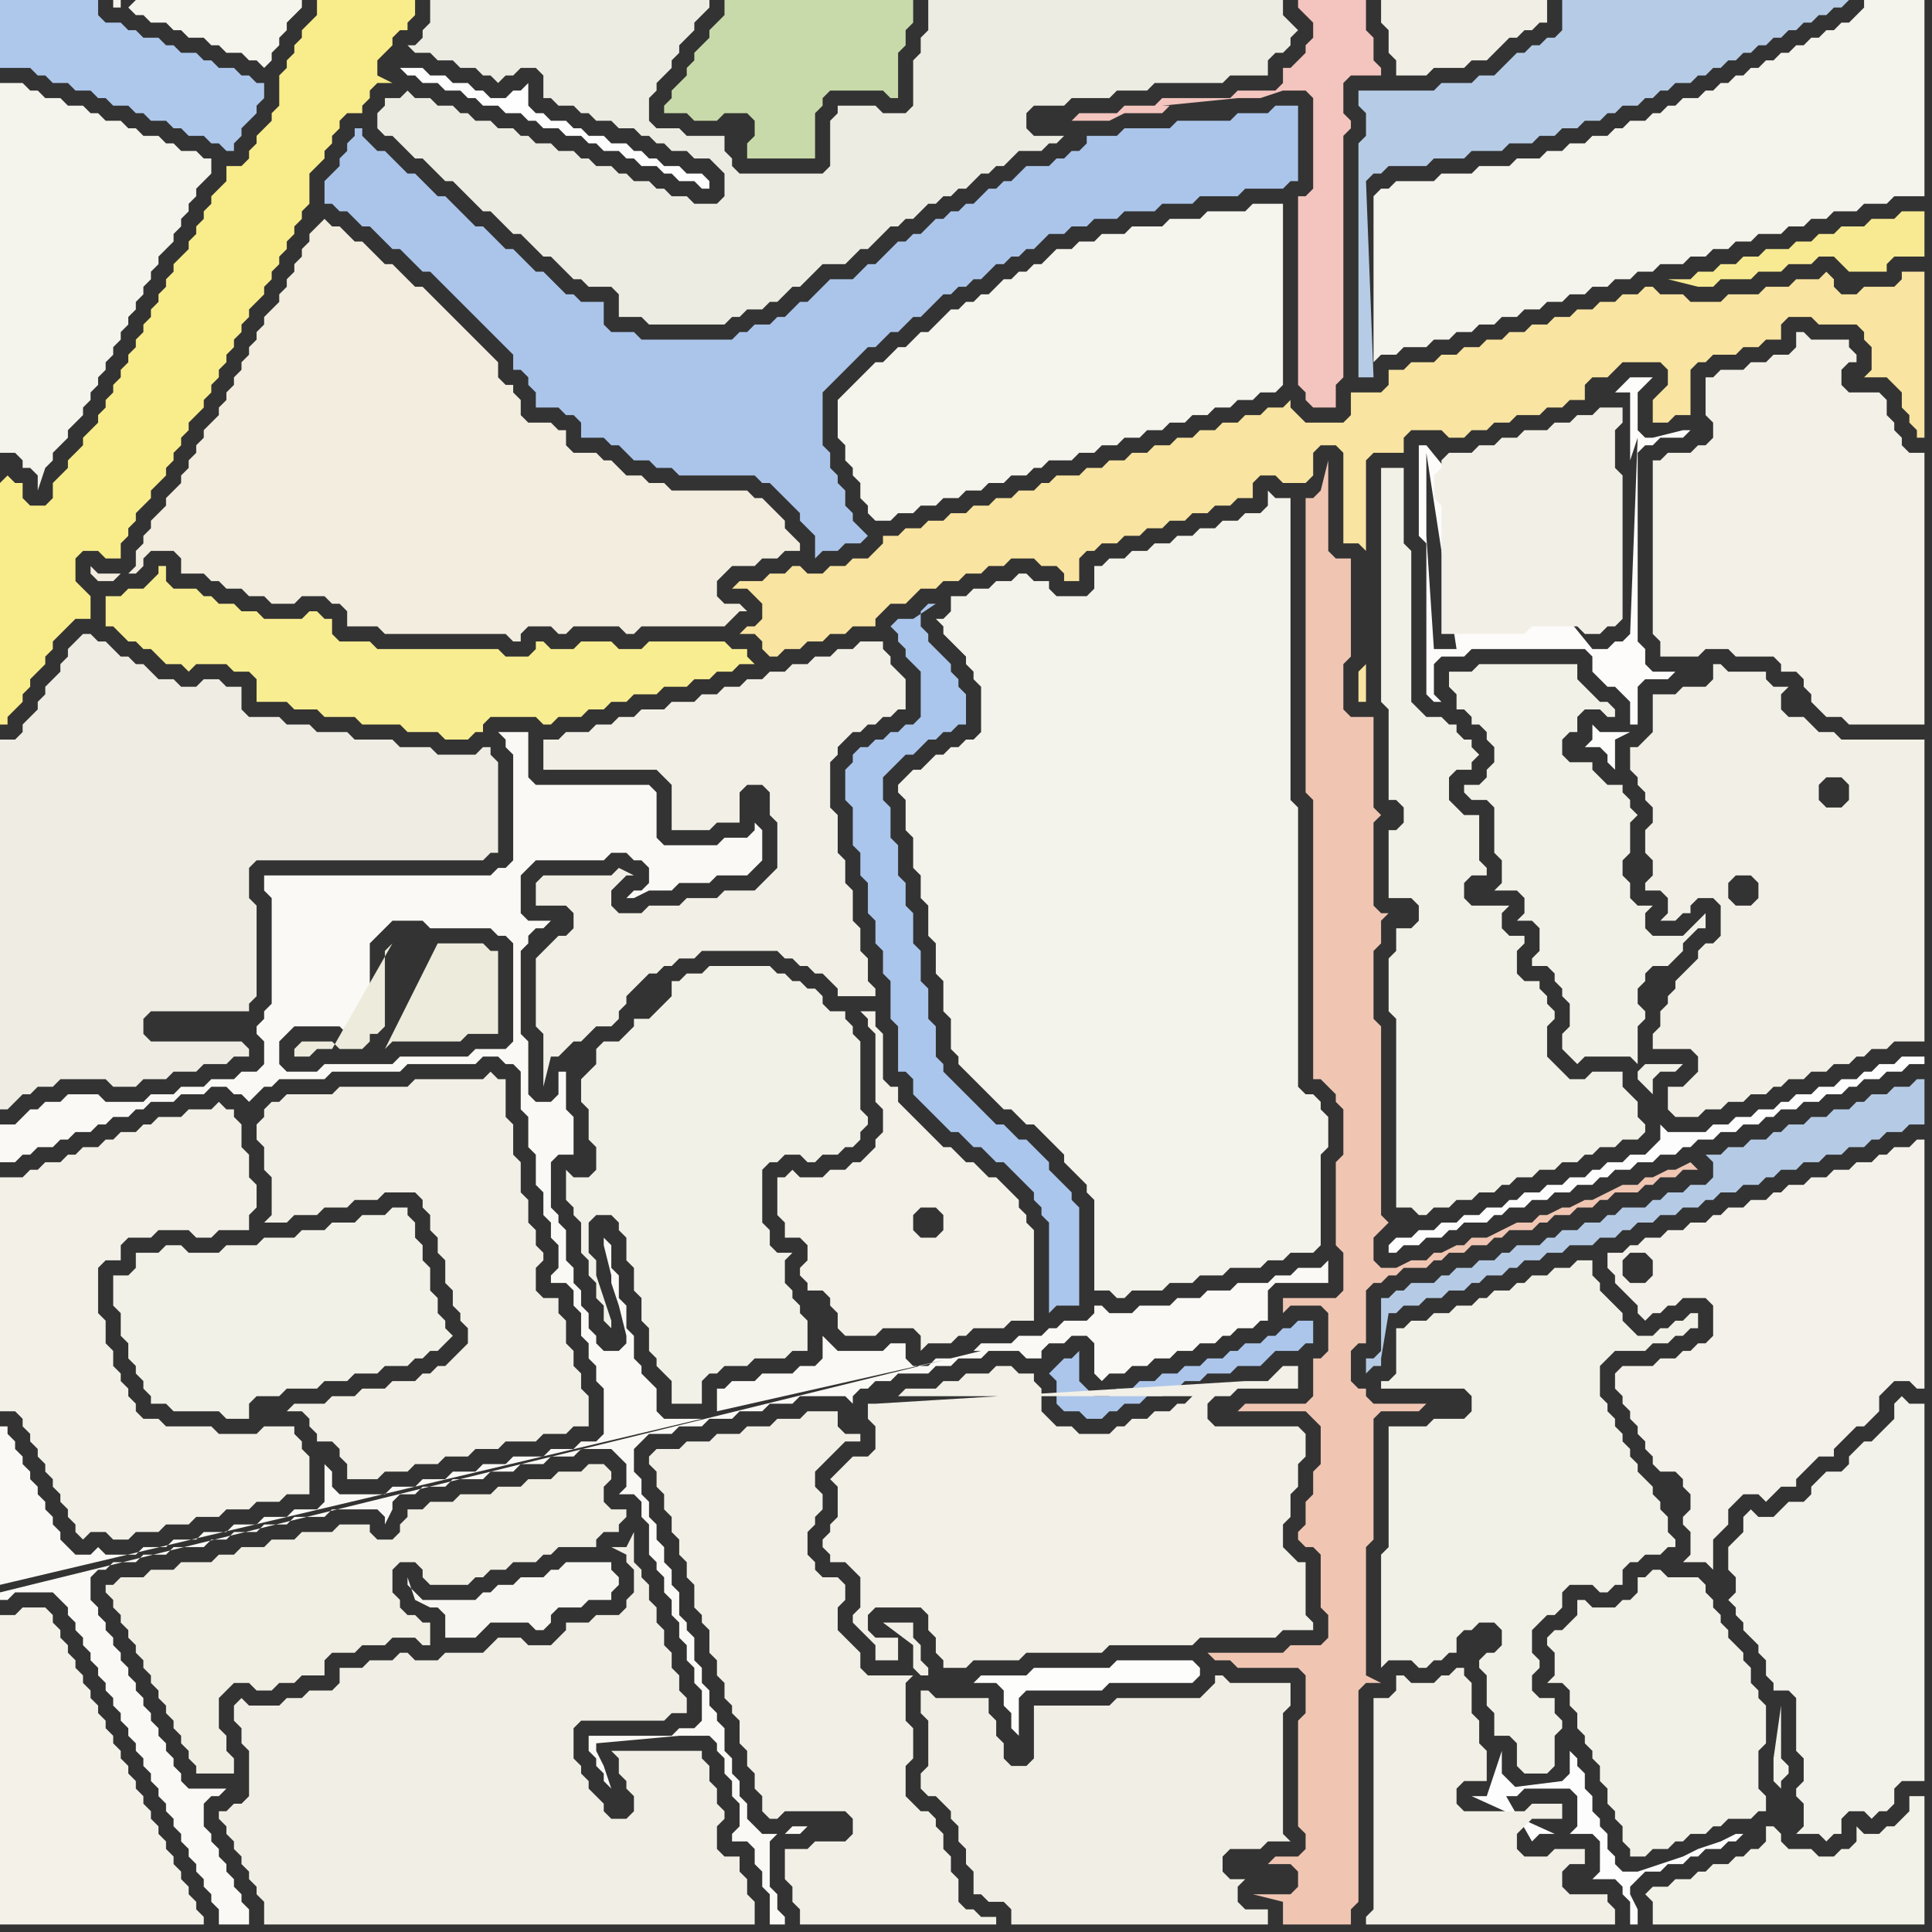 <svg width="256" height="256" xmlns="http://www.w3.org/2000/svg"><rect width="100%" height="100%" fill="#333333" stroke="none"/><script> 
var tempColor;
function hoverPath(evt){
obj = evt.target;
tempColor = obj.getAttribute("fill");
obj.setAttribute("fill","red");
//alert(tempColor);
//obj.setAttribute("stroke","red");}
function recoverPath(evt){
obj = evt.target;
obj.setAttribute("fill", tempColor);
//obj.setAttribute("stroke", tempColor);
}</script><path onmouseover="hoverPath(evt)" onmouseout="recoverPath(evt)" fill="rgb(249,236,139)" d="M  0,64l 0,32 1,0 0,-1 1,-1 1,-1 0,-1 1,-1 0,-1 1,-1 1,-1 0,-1 1,-1 0,-1 1,-1 1,-1 1,-1 2,0 0,-3 -1,-1 0,0 -1,-1 0,-3 1,-1 2,0 1,1 2,0 0,-2 1,-1 0,-1 1,-1 0,-1 1,-1 1,-1 0,-1 1,-1 1,-1 0,-1 1,-1 0,-1 1,-1 0,-1 1,-1 0,-1 2,-2 0,-1 1,-1 0,-1 1,-1 0,-1 1,-1 0,-1 1,-1 0,-1 1,-1 0,-1 1,-1 0,-1 1,-1 1,-1 0,-1 1,-1 0,-1 1,-1 0,-1 1,-1 0,-1 1,-1 0,-1 1,-1 0,-1 1,-1 0,-4 1,-1 1,-1 0,-1 1,-1 0,-1 1,-1 0,-1 1,-1 2,0 0,-1 1,-1 0,-1 1,-1 2,0 -2,-1 0,-2 1,-1 1,-1 0,-1 1,-1 1,0 0,-1 1,-1 0,-2 -13,0 0,2 -1,1 -1,1 0,1 -1,1 0,1 -1,1 0,1 -1,1 0,4 -1,1 0,1 -1,1 -1,1 0,1 -1,1 0,1 -1,1 -2,0 0,2 -1,1 -1,1 0,1 -1,1 0,1 -1,1 0,1 -1,1 0,1 -1,1 -1,1 0,1 -1,1 0,1 -1,1 0,1 -1,1 0,1 -1,1 0,1 -1,1 0,1 -1,1 0,1 -1,1 0,1 -1,1 0,1 -1,1 0,1 -1,1 0,1 -1,1 -1,1 0,1 -2,2 0,1 -1,1 -1,1 0,2 -1,1 -2,0 -1,-1 0,-2 -1,0 -1,-1 -1,1Z"/>
<path onmouseover="hoverPath(evt)" onmouseout="recoverPath(evt)" fill="rgb(182,204,230)" d="M  181,16l 0,2 -1,1 0,31 2,0 -1,-26 0,0 1,-1 1,0 1,-1 5,0 1,-1 4,0 1,-1 4,0 1,-1 3,0 1,-1 2,0 1,-1 2,0 1,-1 2,0 1,-1 1,0 1,-1 2,0 1,-1 1,0 1,-1 1,0 1,-1 2,0 1,-1 1,0 1,-1 1,0 1,-1 1,0 1,-1 1,0 1,-1 1,0 1,-1 1,0 1,-1 1,0 1,-1 1,0 1,-1 1,0 1,-1 1,0 1,-1 -38,0 0,4 -1,1 -1,0 -1,1 -1,0 -1,1 -1,0 -1,1 -1,1 -1,1 -2,0 -1,1 -4,0 -1,1 -10,0 0,2 1,1Z"/>
<path onmouseover="hoverPath(evt)" onmouseout="recoverPath(evt)" fill="rgb(174,200,236)" d="M  5,0l -5,0 0,9 4,0 1,1 1,0 1,1 2,0 1,1 2,0 1,1 1,0 1,1 2,0 1,1 1,0 1,1 2,0 1,1 1,0 1,1 2,0 1,1 1,0 1,1 1,0 0,-1 1,-1 0,-1 1,-1 1,-1 0,-1 1,-1 0,-2 -1,0 -1,-1 -1,0 -1,-1 -2,0 -1,-1 -1,0 -1,-1 -2,0 -1,-1 -1,0 -1,-1 -2,0 -1,-1 -1,0 -1,-1 -2,0 -1,-1 0,-2Z"/>
<path onmouseover="hoverPath(evt)" onmouseout="recoverPath(evt)" fill="rgb(245,244,237)" d="M  17,1l 0,0 1,1 1,0 1,1 2,0 1,1 1,0 1,1 2,0 1,1 1,0 1,1 2,0 1,1 1,0 1,1 1,-1 0,-1 1,-1 0,-1 1,-1 0,-1 1,-1 1,-1 0,-1 -22,0 -1,1 -1,-1 -1,0 0,1 1,0 0,-1 1,1Z"/>
<path onmouseover="hoverPath(evt)" onmouseout="recoverPath(evt)" fill="rgb(244,196,190)" d="M  172,49l 0,2 1,1 0,1 1,1 3,0 0,-3 1,-1 0,-32 1,-1 0,-1 -1,-1 0,-4 1,-1 4,0 0,-1 -1,-1 0,-3 -1,-1 0,-4 -9,0 0,1 1,1 0,0 1,1 0,2 -1,1 0,1 -2,2 -1,0 0,2 -1,1 -5,0 -1,1 -9,0 -1,1 -4,0 -1,1 -5,0 -1,1 5,0 2,-1 5,0 1,-1 -1,0 10,-1 3,0 3,-1 3,0 1,1 0,12 -1,1 -1,0Z"/>
<path onmouseover="hoverPath(evt)" onmouseout="recoverPath(evt)" fill="rgb(242,240,230)" d="M  87,195l 0,2 1,1 0,2 1,1 0,2 1,1 0,2 1,1 0,2 1,1 0,3 1,1 0,1 1,1 0,3 1,1 0,2 1,1 0,2 1,1 0,1 1,1 0,3 1,1 0,2 1,1 0,2 1,1 0,2 1,1 1,0 1,-1 8,0 1,1 0,2 -1,1 -4,0 -1,1 -3,0 0,4 1,1 0,2 1,1 0,2 26,0 0,-1 -2,0 -1,-1 -1,0 -1,-1 0,-3 -1,-1 0,-2 -1,-1 0,-2 -1,-1 0,-1 -1,-1 -1,0 -1,-1 -1,-1 0,-4 1,-1 0,-4 -1,-1 0,-5 1,-1 -6,0 -1,-1 0,-2 -1,-1 -1,-1 -1,-1 0,-3 1,-1 0,-2 -1,-1 -2,0 -1,-1 0,-1 -1,-1 0,-3 1,-1 0,-1 1,-1 0,-2 -1,-1 0,-2 1,-1 3,-3 2,0 0,-1 -2,0 -1,-1 0,-2 -4,0 -1,1 -3,0 -1,1 -3,0 -1,1 -3,0 -1,1 -3,0 -1,1 -3,0 -1,1 0,1 1,1 34,26 1,1 1,0 0,-1 -1,-1 0,-2 -1,-1 0,-2 -4,0 4,3 0,3 -34,-26Z"/>
<path onmouseover="hoverPath(evt)" onmouseout="recoverPath(evt)" fill="rgb(250,249,245)" d="M  0,211l 0,1 1,0 1,-1 5,0 1,1 1,1 0,1 1,1 0,1 1,1 0,1 1,1 0,1 1,1 0,1 1,1 0,1 1,1 0,1 1,1 0,1 1,1 0,1 1,1 0,1 1,1 0,1 1,1 0,1 1,1 0,1 1,1 0,1 1,1 0,1 1,1 0,1 1,1 0,1 1,1 0,1 1,1 0,1 1,1 0,1 1,1 0,2 4,0 0,-2 -1,-1 0,-1 -1,-1 0,-1 -1,-1 0,-1 -1,-1 0,-1 -1,-1 0,-1 -1,-1 0,-3 1,-1 1,0 1,-1 -5,0 -1,-1 0,-1 -1,-1 0,-1 -1,-1 0,-1 -1,-1 0,-1 -1,-1 0,-1 -1,-1 0,-1 -1,-1 0,-1 -1,-1 0,-1 -1,-1 0,-1 -1,-1 0,-1 -1,-1 0,-1 -1,-1 0,-1 -1,-1 0,-3 1,-1 1,0 1,-1 3,0 1,-1 3,0 1,-1 4,0 1,-1 2,0 1,-1 3,0 1,-1 3,0 1,-1 4,0 1,-1 6,0 1,1 0,1 1,-2 0,-1 1,-1 2,0 1,-1 3,0 1,-1 4,0 1,-1 3,0 1,-1 3,0 1,-1 3,0 1,-1 4,0 1,1 1,1 0,3 -1,1 2,0 1,1 0,2 1,1 0,4 1,1 0,1 1,1 0,2 1,1 0,2 1,1 0,2 1,1 0,2 1,1 0,2 1,1 0,4 -1,1 -2,0 -1,1 -11,0 0,2 1,1 0,1 1,1 0,1 1,1 -1,-3 0,0 -1,-2 0,-1 11,-1 4,0 1,1 0,1 1,1 0,2 1,1 0,2 1,1 0,3 -1,1 0,1 2,0 1,1 0,2 1,1 0,2 1,1 0,4 2,0 0,-1 -1,-1 0,-2 -1,-1 0,-6 1,-1 -2,0 -1,-1 -1,-1 0,-2 -1,-1 0,-2 -1,-1 0,-2 -1,-1 0,-3 -1,-1 0,-1 -1,-1 0,-2 -1,-1 0,-2 -1,-1 0,-3 -1,-1 0,-1 -1,-1 0,-3 -1,-1 0,-2 -1,-1 0,-2 -1,-1 0,-2 -1,-1 0,-2 -1,-1 0,-2 -1,-1 0,-3 1,-1 1,-1 3,0 1,-1 3,0 1,-1 3,0 1,-1 3,0 1,-1 3,0 1,-1 6,0 1,1 0,-1 1,-1 1,0 1,-1 2,0 1,-1 4,0 1,-1 2,0 1,-1 3,0 1,-1 4,0 1,1 2,0 0,-1 1,-1 2,0 1,-1 2,0 1,1 0,4 1,1 1,-1 2,0 1,-1 2,0 1,-1 2,0 1,-1 2,0 1,-1 2,0 1,-1 1,0 1,-1 2,0 1,-1 1,0 0,-4 1,-1 7,0 0,-3 -1,1 -3,0 -1,1 -2,0 -1,1 -4,0 -1,1 -3,0 -1,1 -3,0 -1,1 -4,0 -1,1 -3,0 -1,-1 -1,0 0,1 -1,1 -3,0 -1,1 -1,0 -1,1 -3,0 -1,1 -4,0 -1,1 1,0 -130,32 126,-31 -2,0 -1,1 -2,0 -1,-1 0,-2 -2,0 -1,1 -6,0 -1,-1 -1,-1 0,3 -1,1 -2,0 -1,1 -4,0 -1,1 -3,0 -1,1 -1,0 0,3 31,-7 -126,31 93,-23 -5,0 -1,-1 0,-3 -1,-1 -1,-1 0,-1 -1,-1 0,-3 -1,-1 0,-3 -1,-1 0,-3 -1,-1 0,-3 -1,-1 0,1 1,4 0,1 1,3 1,4 0,1 -1,1 -2,0 -1,-1 0,-1 -1,-1 0,-2 -1,-1 0,-2 -1,-1 0,-2 -1,-1 0,-4 -1,-1 0,-1 -1,-1 0,-6 1,-1 2,0 0,-5 -1,-1 0,-5 -1,0 0,3 -1,1 -2,0 -1,-1 0,-7 -1,-1 0,-11 1,-1 0,-1 1,-1 1,0 1,-1 -3,0 -1,-1 0,-5 1,-1 1,-1 9,0 1,-1 2,0 1,1 1,0 1,1 0,2 -1,1 -1,0 -1,1 1,0 2,-1 3,0 1,-1 4,0 1,-1 4,0 1,-1 1,-1 0,-4 -1,-1 0,1 -1,1 -3,0 -1,1 -7,0 -1,-1 0,-6 -1,-1 -15,0 -1,-1 0,-6 -4,0 1,1 0,1 1,1 0,14 -1,1 -1,0 -1,1 -30,0 0,2 1,1 0,14 -1,1 0,1 -1,1 0,1 1,1 0,3 -1,1 -2,0 -1,1 -3,0 -1,1 -3,0 -1,1 -3,0 -1,1 -5,0 -1,-1 -4,0 -1,1 -2,0 -1,1 -1,0 -1,1 -1,1 -2,0 0,5 2,0 1,-1 1,0 1,-1 2,0 1,-1 1,0 1,-1 2,0 1,-1 1,0 1,-1 2,0 1,-1 1,0 1,-1 3,0 1,-1 3,0 1,-1 2,0 1,1 1,0 1,1 0,0 1,-1 1,-1 1,0 1,-1 6,0 1,-1 9,0 1,-1 9,0 1,-1 2,0 1,1 1,0 1,1 0,5 1,1 0,4 1,1 0,4 1,1 0,3 1,1 0,2 1,1 0,3 -1,1 0,1 2,0 1,1 0,2 1,1 0,3 1,1 0,2 1,1 0,2 1,1 0,6 -1,1 -2,0 -1,1 -3,0 -1,1 -4,0 -1,1 -3,0 -1,1 -3,0 -1,1 -3,0 -1,1 -3,0 -1,1 -6,0 -1,-1 0,-2 -1,-1 0,5 -1,1 -3,0 -1,1 -3,0 -1,1 -3,0 -1,1 -3,0 -1,1 -3,0 -1,1 -3,0 -1,1 -4,0 -1,-1 -1,1 -2,0 -1,-1 -1,-1 0,-1 -1,-1 0,-1 -1,-1 0,-1 -1,-1 0,-1 -1,-1 0,-1 -1,-1 0,-1 -1,-1 0,-1 -1,-1 0,-1 -1,0 0,21 93,-22 -93,23 67,-72 -4,0 -1,1 -9,0 -1,1 -9,0 -1,1 -4,0 -1,-1 0,-3 1,-1 1,-1 6,0 1,1 1,0 0,-1 1,-1 1,0 0,-10 1,-1 1,-1 1,-1 4,0 1,1 8,0 1,1 1,0 1,1 0,13 -1,1 -67,72 33,-75 -33,75 77,-58 0,0 -77,58 104,32 2,0 1,-1 -2,0 -1,1 -104,-32Z"/>
<path onmouseover="hoverPath(evt)" onmouseout="recoverPath(evt)" fill="rgb(241,239,228)" d="M  15,210l -1,0 0,1 1,1 0,1 1,1 0,1 1,1 0,1 1,1 0,1 1,1 0,1 1,1 0,1 1,1 0,1 1,1 0,1 1,1 0,1 1,1 0,1 1,1 0,1 1,1 0,1 5,0 0,-2 -1,-1 0,-2 -1,-1 0,-4 1,-1 1,-1 2,0 1,1 2,0 1,-1 2,0 1,-1 3,0 0,-2 1,-1 3,0 1,-1 3,0 1,-1 3,0 1,1 1,0 0,-3 -1,0 -1,-1 -1,0 -1,-1 0,-1 -1,-1 0,-3 1,-1 2,0 1,1 0,1 1,1 5,0 1,-1 1,0 1,-1 2,0 1,-1 3,0 1,-1 1,0 1,-1 5,0 0,-1 1,-1 2,0 0,-1 1,-1 0,-1 -2,0 -1,-1 0,-2 1,-1 0,-1 -1,-1 -2,0 -1,1 -3,0 -1,1 -3,0 -1,1 -3,0 -1,1 -4,0 -1,1 -3,0 -1,1 -2,0 0,1 -1,1 0,1 -1,1 -2,0 -1,-1 0,-1 -4,0 -1,1 -4,0 -1,1 -3,0 -1,1 -3,0 -1,1 -2,0 -1,1 -4,0 -1,1 -3,0 -1,1 -3,0 -1,1Z"/>
<path onmouseover="hoverPath(evt)" onmouseout="recoverPath(evt)" fill="rgb(245,244,237)" d="M  113,51l 0,0 -1,1 -1,1 0,5 1,1 0,2 1,1 0,1 1,1 0,2 1,1 0,1 1,1 2,0 1,-1 2,0 1,-1 2,0 1,-1 2,0 1,-1 2,0 1,-1 2,0 1,-1 2,0 1,-1 1,0 1,-1 3,0 1,-1 2,0 1,-1 2,0 1,-1 2,0 1,-1 2,0 1,-1 2,0 1,-1 2,0 1,-1 2,0 1,-1 2,0 1,-1 2,0 1,-1 0,-24 -4,0 -1,1 -5,0 -1,1 -4,0 -1,1 -4,0 -1,1 -3,0 -1,1 -2,0 -1,1 -2,0 -1,1 -1,1 -1,0 -1,1 -1,0 -1,1 -1,0 -1,1 -1,1 -1,0 -1,1 -1,0 -1,1 -1,0 -1,1 -1,1 -1,1 -1,0 -1,1 -1,1 -1,0 -1,1 -1,1 -1,0 -1,1 -1,1 -1,1Z"/>
<path onmouseover="hoverPath(evt)" onmouseout="recoverPath(evt)" fill="rgb(171,198,236)" d="M  113,100l 0,1 -1,1 0,4 1,1 0,5 1,1 0,3 1,1 0,4 1,1 0,3 1,1 0,3 1,1 0,5 1,1 0,6 1,0 1,1 0,2 1,1 1,1 1,1 1,1 1,1 1,0 1,1 1,1 1,0 1,1 1,1 1,0 1,1 1,1 1,1 1,1 0,1 1,1 0,1 1,1 0,12 1,-1 3,0 0,-13 -1,-1 0,-1 -1,-1 -1,-1 -1,-1 0,-1 -3,-3 -1,0 -1,-1 -1,-1 -1,0 -1,-1 -1,-1 -1,-1 -1,-1 -1,-1 -1,-1 -1,-1 0,-1 -1,-1 0,-4 -1,-1 0,-4 -1,-1 0,-4 -1,-1 0,-4 -1,-1 0,-3 -1,-1 0,-4 -1,-1 0,-4 -1,-1 0,-3 3,-3 1,0 1,-1 1,-1 1,0 1,-1 1,0 1,-1 1,0 0,-4 -1,-1 0,-1 -1,-1 0,-1 -1,-1 -1,-1 -1,-1 0,-1 -1,-1 0,-2 1,-1 1,0 -3,2 -2,0 -1,1 1,1 0,1 1,1 0,1 1,1 1,1 0,6 -1,1 -1,0 -1,1 -1,0 -1,1 -1,0 -1,1 -1,0 -1,1Z"/>
<path onmouseover="hoverPath(evt)" onmouseout="recoverPath(evt)" fill="rgb(237,236,227)" d="M  85,42l 1,1 10,0 1,-1 1,0 1,-1 2,0 1,-1 1,0 1,-1 1,-1 1,0 1,-1 2,-2 3,0 2,-2 1,0 2,-2 1,-1 1,0 1,-1 1,0 1,-1 1,-1 1,0 1,-1 1,0 1,-1 1,0 2,-2 1,0 1,-1 1,0 1,-1 1,-1 3,0 1,-1 1,0 1,-1 -4,0 -1,-1 0,-2 1,-1 4,0 1,-1 5,0 1,-1 4,0 1,-1 9,0 1,-1 5,0 0,-2 1,-1 1,0 1,-1 0,-1 1,-1 -2,-2 0,-2 -47,0 0,4 -1,1 0,2 -1,1 0,6 -1,1 -3,0 -1,-1 -5,0 0,1 -1,1 0,6 -1,1 -11,0 -1,-1 0,-1 -1,-1 0,-2 -5,0 -1,-1 -3,0 -1,-1 0,-3 1,-1 0,-1 2,-2 0,-1 1,-1 0,-1 1,-1 1,-1 0,-1 1,-1 1,-1 0,-1 -37,0 0,3 -1,1 0,1 -1,1 -1,0 1,1 2,0 1,1 2,0 1,1 2,0 1,1 1,0 1,1 1,-1 1,0 1,-1 2,0 1,1 0,3 1,0 1,1 2,0 1,1 1,0 1,1 2,0 1,1 2,0 1,1 1,0 1,1 1,0 1,1 2,0 1,1 2,0 1,1 1,1 0,3 -1,1 -3,0 -1,-1 -2,0 -1,-1 -1,0 -1,-1 -2,0 -1,-1 -1,0 -1,-1 -2,0 -1,-1 -1,0 -1,-1 -2,0 -1,-1 -2,0 -1,-1 -1,0 -1,-1 -2,0 -1,-1 -2,0 -1,-1 -1,0 -1,-1 -2,0 -1,-1 -2,0 -1,-1 -1,1 -2,0 0,1 -1,1 0,2 1,1 1,0 1,1 1,1 1,1 1,0 1,1 1,1 1,1 1,0 1,1 1,1 1,1 1,1 1,0 1,1 1,1 1,1 1,0 1,1 1,1 1,1 1,0 1,1 1,1 1,1 1,0 1,1 3,0 1,1 0,3Z"/>
<path onmouseover="hoverPath(evt)" onmouseout="recoverPath(evt)" fill="rgb(201,218,170)" d="M  102,0l -6,0 0,2 -1,1 -1,1 0,1 -1,1 -1,1 0,1 -1,1 0,1 -1,1 -1,1 0,1 -1,1 0,1 3,0 1,1 3,0 1,-1 3,0 1,1 0,2 -1,1 0,2 9,0 0,-6 1,-1 0,-1 1,-1 7,0 1,1 1,0 0,-6 1,-1 0,-2 1,-1 0,-3Z"/>
<path onmouseover="hoverPath(evt)" onmouseout="recoverPath(evt)" fill="rgb(172,198,235)" d="M  140,181l 0,0 -1,1 1,1 0,3 1,1 2,0 1,1 2,0 1,-1 1,0 1,-1 2,0 1,-1 2,0 1,-1 1,0 1,-1 2,0 1,-1 3,0 1,-1 3,0 1,-1 1,-1 3,0 1,-1 1,0 0,-3 -2,0 -1,1 -1,0 -1,1 -1,0 -1,1 -2,0 -1,1 -1,0 -1,1 -2,0 -1,1 -2,0 -1,1 -2,0 -1,1 -2,0 -1,1 -2,0 -1,1 -2,0 -1,-1 -1,-1 0,-4 -1,1 -1,0 -1,1Z"/>
<path onmouseover="hoverPath(evt)" onmouseout="recoverPath(evt)" fill="rgb(253,253,253)" d="M  184,165l 0,1 1,0 1,-1 2,0 1,-1 2,0 1,-1 1,0 1,-1 3,0 1,-1 1,0 1,-1 2,0 1,-1 2,0 1,-1 2,0 1,-1 2,0 1,-1 1,0 1,-1 2,0 1,-1 2,0 1,-1 2,0 1,-1 1,0 1,-1 2,0 1,-1 2,0 1,-1 2,0 1,-1 1,0 1,-1 2,0 1,-1 2,0 1,-1 2,0 1,-1 1,0 1,-1 2,0 1,-1 2,0 1,-1 2,0 0,-1 -3,0 -1,1 -2,0 -1,1 -1,0 -1,1 -2,0 -1,1 -2,0 -1,1 -2,0 -1,1 -1,0 -1,1 -2,0 -1,1 -2,0 -1,1 -2,0 -1,1 -5,0 -1,-1 0,2 -1,1 -1,1 -2,0 -1,1 -2,0 -1,1 -1,0 -1,1 -2,0 -1,1 -2,0 -1,1 -2,0 -1,1 -1,0 -1,1 -2,0 -1,1 -2,0 -1,1 -2,0 -1,1 -2,0 -1,1 -2,0 -1,1Z"/>
<path onmouseover="hoverPath(evt)" onmouseout="recoverPath(evt)" fill="rgb(243,241,233)" d="M  255,164l 0,-13 -1,0 -1,1 -2,0 -1,1 -1,0 -1,1 -2,0 -1,1 -2,0 -1,1 -2,0 -1,1 -2,0 -1,1 -1,0 -1,1 -2,0 -1,1 -2,0 -1,1 -1,0 -1,1 -2,0 -1,1 -2,0 -1,1 -2,0 -1,1 -1,0 -1,1 -2,0 0,2 1,1 0,1 1,1 1,1 1,1 0,1 1,1 1,-1 1,0 1,-1 1,0 1,-1 3,0 1,1 0,4 -1,1 -1,0 -1,1 -1,0 -1,1 -2,0 -1,1 -4,0 -1,1 0,2 1,1 0,1 1,1 0,1 1,1 0,1 1,1 0,1 1,1 0,1 1,1 2,0 1,1 0,1 1,1 0,2 -1,1 0,1 1,1 0,3 -1,1 3,0 1,1 0,-4 1,-1 1,-1 0,-2 1,-1 1,-1 2,0 1,1 1,-1 0,0 1,-1 2,0 0,-1 1,-1 1,-1 1,-1 2,0 0,-1 1,-1 1,-1 1,-1 1,0 1,-1 1,-1 0,-2 1,-1 1,-1 2,0 1,1 1,0 0,-20 -39,6 -1,-1 0,-2 1,-1 2,0 1,1 0,2 -1,1 -2,0 39,-6Z"/>
<path onmouseover="hoverPath(evt)" onmouseout="recoverPath(evt)" fill="rgb(248,246,241)" d="M  73,214l 0,0 1,-1 3,0 1,-1 3,0 0,-1 1,-1 0,-1 -1,-1 0,-1 -6,0 -1,1 -1,0 -1,1 -3,0 -1,1 -2,0 -1,1 -1,0 -1,1 -7,0 -1,-1 -1,-1 0,-1 1,3 2,1 1,0 1,1 0,3 4,0 1,-1 1,-1 5,0 1,1 1,0 1,-1Z"/>
<path onmouseover="hoverPath(evt)" onmouseout="recoverPath(evt)" fill="rgb(244,243,235)" d="M  120,103l 0,0 -1,1 0,1 1,1 0,4 1,1 0,4 1,1 0,3 1,1 0,4 1,1 0,4 1,1 0,4 1,1 0,4 1,1 0,1 1,1 1,1 1,1 1,1 1,1 1,1 1,0 1,1 1,1 1,0 1,1 1,1 1,1 1,1 0,1 1,1 1,1 1,1 0,1 1,1 0,12 2,0 1,1 1,0 1,-1 4,0 1,-1 3,0 1,-1 3,0 1,-1 4,0 1,-1 2,0 1,-1 3,0 1,-1 0,-12 1,-1 0,-4 -1,-1 0,-1 -1,-1 -1,0 -1,-1 0,-37 -1,-1 0,-40 -2,0 -1,-1 0,2 -1,1 -2,0 -1,1 -2,0 -1,1 -2,0 -1,1 -2,0 -1,1 -2,0 -1,1 -2,0 -1,1 -2,0 -1,1 -1,0 0,3 -1,1 -4,0 -1,-1 0,-1 -2,0 -1,-1 -1,0 -1,1 -2,0 -1,1 -2,0 -1,1 -2,0 0,2 -1,1 -1,0 1,1 0,1 1,1 1,1 1,1 0,1 1,1 0,1 1,1 0,6 -1,1 -1,0 -1,1 -1,0 -1,1 -1,0 -1,1 -1,1 -1,0 -1,1Z"/>
<path onmouseover="hoverPath(evt)" onmouseout="recoverPath(evt)" fill="rgb(249,228,161)" d="M  144,73l 1,0 1,-1 2,0 1,-1 2,0 1,-1 2,0 1,-1 2,0 1,-1 2,0 1,-1 2,0 1,-1 2,0 0,-2 1,-1 2,0 1,1 3,0 1,-1 0,-3 1,-1 2,0 1,1 0,12 2,0 1,1 0,15 -1,1 0,4 1,0 0,-32 1,-1 4,0 0,-2 1,-1 4,0 1,1 2,0 1,-1 2,0 1,-1 2,0 1,-1 3,0 1,-1 2,0 1,-1 2,0 0,-2 1,-1 2,0 1,-1 1,-1 5,0 1,1 0,2 -1,1 -1,1 0,3 2,0 1,-1 2,0 0,-6 1,-1 1,0 1,-1 3,0 1,-1 2,0 1,-1 2,0 0,-2 1,-1 3,0 1,1 5,0 1,1 0,1 1,1 0,3 -1,1 3,0 1,1 1,1 0,2 1,1 0,1 1,1 0,1 1,0 0,-22 -3,0 0,1 -1,1 -4,0 -1,1 -2,0 -1,-1 0,-1 -1,-1 -1,1 -3,0 -1,1 -3,0 -1,1 -4,0 -1,1 -4,0 -1,-1 -3,0 -1,-1 -1,0 -1,1 -2,0 -1,1 -2,0 -1,1 -2,0 -1,1 -2,0 -1,1 -2,0 -1,1 -2,0 -1,1 -2,0 -1,1 -2,0 -1,1 -2,0 -1,1 -3,0 -1,1 -2,0 0,2 -1,1 -4,0 0,3 -1,1 -5,0 -1,-1 -1,-1 0,-1 -1,1 -2,0 -1,1 -2,0 -1,1 -2,0 -1,1 -2,0 -1,1 -2,0 -1,1 -2,0 -1,1 -2,0 -1,1 -2,0 -1,1 -2,0 -1,1 -3,0 -1,1 -1,0 -1,1 -2,0 -1,1 -2,0 -1,1 -2,0 -1,1 -2,0 -1,1 -2,0 -1,1 -2,0 -1,1 -2,0 0,1 -1,1 -1,1 -2,0 -1,1 -2,0 -1,1 -2,0 -1,-1 -1,0 -1,1 -2,0 -1,1 -3,0 -1,1 2,0 1,1 1,1 0,2 -1,1 -1,0 -1,1 2,0 1,1 0,1 1,1 1,0 1,-1 2,0 1,-1 2,0 1,-1 2,0 1,-1 3,0 0,-1 1,-1 1,-1 2,0 1,-1 1,-1 2,0 1,-1 2,0 1,-1 2,0 1,-1 2,0 1,-1 3,0 1,1 2,0 1,1 0,1 2,0 0,-3 1,-1Z"/>
<path onmouseover="hoverPath(evt)" onmouseout="recoverPath(evt)" fill="rgb(243,241,232)" d="M  0,216l 0,39 27,0 0,-1 -1,-1 0,-1 -1,-1 0,-1 -1,-1 0,-1 -1,-1 0,-1 -1,-1 0,-1 -1,-1 0,-1 -1,-1 0,-1 -1,-1 0,-1 -1,-1 0,-1 -1,-1 0,-1 -1,-1 0,-1 -1,-1 0,-1 -1,-1 0,-1 -1,-1 0,-1 -1,-1 0,-1 -1,-1 0,-1 -1,-1 0,-1 -1,-1 0,-1 -1,-1 0,-1 -1,-1 0,-1 -1,-1 -3,0 -1,1 -2,0Z"/>
<path onmouseover="hoverPath(evt)" onmouseout="recoverPath(evt)" fill="rgb(254,254,254)" d="M  53,9l 0,0 1,1 1,0 1,1 2,0 1,1 2,0 1,1 1,0 1,1 2,0 1,1 2,0 1,1 1,0 1,1 2,0 1,1 2,0 1,1 1,0 1,1 2,0 1,1 1,0 1,1 2,0 1,1 1,0 1,1 2,0 1,1 1,0 0,-1 -1,-1 -2,0 -1,-1 -2,0 -1,-1 -1,0 -1,-1 -1,0 -1,-1 -2,0 -1,-1 -2,0 -1,-1 -1,0 -1,-1 -2,0 -1,-1 -1,0 -1,-1 0,-3 -1,1 -1,0 -1,1 -2,0 -1,-1 -1,0 -1,-1 -2,0 -1,-1 -2,0 -1,-1Z"/>
<path onmouseover="hoverPath(evt)" onmouseout="recoverPath(evt)" fill="rgb(240,198,179)" d="M  174,137l 0,6 1,0 1,1 1,1 0,1 1,1 0,6 -1,1 0,11 1,1 0,5 -1,1 -7,0 0,2 1,-1 4,0 1,1 0,5 -1,1 -1,0 0,5 -1,1 -8,0 -1,1 9,0 1,1 1,1 0,5 -1,1 0,3 -1,1 0,3 -1,1 0,1 1,1 1,0 1,1 0,7 1,1 0,3 -1,1 -4,0 -1,1 -10,0 1,1 2,0 1,1 8,0 1,1 0,5 -1,1 0,14 1,1 0,2 -1,1 -3,0 -1,1 3,0 1,1 0,2 -1,1 -5,0 4,1 0,3 9,0 0,-2 1,-1 0,-28 1,-1 2,0 -2,-1 0,-17 1,-1 0,-16 1,-1 5,0 1,-1 -7,0 -1,-1 0,-1 -1,0 -1,-1 0,-4 1,-1 1,0 0,-7 1,-1 1,0 1,-1 1,0 1,-1 3,0 1,-1 1,0 1,-1 2,0 1,-1 2,0 1,-1 1,0 1,-1 3,0 1,-1 1,0 1,-1 2,0 1,-1 2,0 1,-1 1,0 1,-1 3,0 1,-1 1,0 1,-1 2,0 1,-1 2,0 -1,-1 0,0 -2,1 -1,0 -2,1 -1,0 -1,1 -2,0 -2,1 -2,1 -1,0 -2,1 -1,0 -2,1 -1,0 -1,1 -2,0 -2,1 -2,1 -2,0 -1,1 -1,0 -2,1 -1,0 -1,1 -2,0 -2,1 -2,0 -1,-1 0,-3 2,-2 0,0 -1,-1 0,-25 -1,-1 0,-9 1,-1 0,-3 1,-1 -1,0 -1,-1 0,-11 1,-1 0,0 -1,-1 0,-12 -3,0 -1,-1 0,-6 1,-1 0,-13 -2,0 -1,-1 0,-12 -1,4 -1,1 -1,0 0,39 1,1Z"/>
<path onmouseover="hoverPath(evt)" onmouseout="recoverPath(evt)" fill="rgb(244,243,236)" d="M  184,25l -1,0 -1,1 0,22 1,-1 2,0 1,-1 3,0 1,-1 2,0 1,-1 2,0 1,-1 2,0 1,-1 2,0 1,-1 2,0 1,-1 2,0 1,-1 2,0 1,-1 2,0 1,-1 2,0 1,-1 2,0 1,-1 3,0 1,-1 2,0 1,-1 2,0 1,-1 2,0 1,-1 3,0 1,-1 2,0 1,-1 2,0 1,-1 3,0 1,-1 3,0 1,-1 4,0 0,-26 -8,0 0,1 -1,1 -1,1 -1,0 -1,1 -1,0 -1,1 -1,0 -1,1 -1,0 -1,1 -1,0 -1,1 -1,0 -1,1 -1,0 -1,1 -1,0 -1,1 -1,0 -1,1 -1,0 -1,1 -2,0 -1,1 -1,0 -1,1 -1,0 -1,1 -2,0 -1,1 -1,0 -1,1 -2,0 -1,1 -2,0 -1,1 -2,0 -1,1 -3,0 -1,1 -4,0 -1,1 -4,0 -1,1 -5,0 -1,1Z"/>
<path onmouseover="hoverPath(evt)" onmouseout="recoverPath(evt)" fill="rgb(241,239,229)" d="M  191,9l 3,0 1,-1 2,0 1,-1 1,-1 1,-1 1,0 1,-1 1,0 1,-1 1,0 0,-3 -22,0 0,3 1,1 0,3 1,1 0,2 4,0 1,-1Z"/>
<path onmouseover="hoverPath(evt)" onmouseout="recoverPath(evt)" fill="rgb(242,241,232)" d="M  207,216l -1,0 -1,1 0,1 1,1 0,3 -1,1 2,0 1,1 0,2 1,1 0,2 1,1 0,1 1,1 0,1 1,1 0,2 1,1 0,2 1,1 0,1 1,1 0,2 1,1 0,1 2,0 1,-1 2,0 1,-1 1,0 1,-1 2,0 1,-1 1,0 1,-1 3,0 1,-1 1,0 0,-2 -1,-1 0,-5 1,-1 0,-5 -1,-1 0,-1 -1,-1 0,-2 -1,-1 0,-1 -1,-1 -1,-1 0,-1 -1,-1 0,-1 -1,-1 0,-1 -1,-1 0,-1 -1,-1 -4,0 -1,-1 -1,0 -1,1 -1,0 0,2 -1,1 -1,0 -1,1 -3,0 -1,-1 -1,0 0,2 -1,1 -1,1Z"/>
<path onmouseover="hoverPath(evt)" onmouseout="recoverPath(evt)" fill="rgb(248,237,145)" d="M  50,86l -1,-1 -4,0 -1,-1 0,-2 -1,0 -1,-1 -1,0 -1,1 -5,0 -1,-1 -2,0 -1,-1 -2,0 -1,-1 -1,0 -1,-1 -3,0 -1,-1 0,-2 -1,0 0,1 -1,1 -1,1 -2,0 -1,1 -2,0 0,4 1,0 1,1 1,1 1,0 1,1 1,0 1,1 1,1 2,0 1,1 1,-1 4,0 1,1 2,0 1,1 0,3 4,0 1,1 3,0 1,1 4,0 1,1 5,0 1,1 4,0 1,1 3,0 1,-1 1,0 0,-1 1,-1 6,0 1,1 1,0 1,-1 3,0 1,-1 2,0 1,-1 2,0 1,-1 3,0 1,-1 3,0 1,-1 2,0 1,-1 2,0 1,-1 2,0 -1,-1 0,-1 -2,0 -1,-1 -10,0 -1,1 -3,0 -1,-1 -4,0 -1,1 -3,0 -1,-1 -1,0 0,1 -1,1 -3,0 -1,-1Z"/>
<path onmouseover="hoverPath(evt)" onmouseout="recoverPath(evt)" fill="rgb(242,240,230)" d="M  241,106l 0,-2 1,-1 2,0 1,1 0,2 -1,1 -2,0 -1,-1 3,-8 -1,-1 -2,0 -1,-1 -1,-1 -2,0 -1,-1 0,-2 1,-1 -2,0 -1,-1 0,-1 -5,0 -1,-1 -1,0 0,2 -1,1 -3,0 -1,1 -3,0 0,5 -1,1 -1,1 -1,0 0,3 1,1 0,1 1,1 0,1 1,1 0,2 -1,1 0,3 1,1 0,2 -1,1 0,1 2,0 1,1 0,2 -1,1 2,0 1,-1 1,0 0,-1 1,-1 2,0 1,1 0,4 -1,1 -1,0 -1,1 0,1 -1,1 -1,1 -1,1 0,1 -1,1 0,1 -1,1 0,2 -1,1 0,2 5,0 1,1 0,2 -1,1 -1,1 -2,0 0,3 1,1 3,0 1,-1 2,0 1,-1 2,0 1,-1 2,0 1,-1 1,0 1,-1 2,0 1,-1 2,0 1,-1 2,0 1,-1 1,0 1,-1 2,0 1,-1 4,0 0,-40 -11,0 -3,8 -12,13 0,-2 1,-1 2,0 1,1 0,2 -1,1 -2,0 -1,-1 12,-13Z"/>
<path onmouseover="hoverPath(evt)" onmouseout="recoverPath(evt)" fill="rgb(244,243,236)" d="M  1,11l -1,0 0,49 2,0 1,1 0,1 1,0 1,1 0,2 1,-3 0,0 1,-1 0,-1 1,-1 1,-1 0,-1 1,-1 1,-1 0,-1 1,-1 0,-1 1,-1 0,-1 1,-1 0,-1 1,-1 0,-1 1,-1 0,-1 1,-1 0,-1 1,-1 0,-1 1,-1 0,-1 1,-1 0,-1 1,-1 0,-1 1,-1 1,-1 0,-1 1,-1 0,-1 1,-1 0,-1 1,-1 0,-1 1,-1 1,-1 0,-2 -1,0 -1,-1 -2,0 -1,-1 -1,0 -1,-1 -2,0 -1,-1 -1,0 -1,-1 -2,0 -1,-1 -1,0 -1,-1 -2,0 -1,-1 -2,0 -1,-1 -1,0 -1,-1Z"/>
<path onmouseover="hoverPath(evt)" onmouseout="recoverPath(evt)" fill="rgb(242,241,232)" d="M  15,171l 0,2 1,1 0,3 1,1 0,2 1,1 0,1 1,1 0,1 1,1 0,1 2,0 1,1 6,0 1,1 3,0 0,-2 1,-1 3,0 1,-1 4,0 1,-1 3,0 1,-1 3,0 1,-1 3,0 1,-1 1,0 1,-1 1,0 1,-1 1,-1 -1,-1 0,-1 -1,-1 0,-2 -1,-1 0,-3 -1,-1 0,-2 -1,-1 0,-2 -1,-1 0,-1 -2,0 -1,1 -3,0 -1,1 -3,0 -1,1 -3,0 -1,1 -4,0 -1,1 -4,0 -1,1 -4,0 -1,-1 -2,0 -1,1 -3,0 0,2 -1,1 -2,0Z"/>
<path onmouseover="hoverPath(evt)" onmouseout="recoverPath(evt)" fill="rgb(242,240,231)" d="M  116,186l -1,0 0,2 1,1 0,3 -1,1 -2,0 -1,1 -2,2 1,1 0,4 -1,1 0,1 -1,1 0,1 1,1 0,1 2,0 1,1 1,1 0,4 -1,1 0,1 1,1 0,0 1,1 1,1 0,2 3,0 0,-3 -3,0 -1,-1 0,-2 1,-1 6,0 1,1 0,2 1,1 0,2 1,1 0,1 3,0 1,-1 6,0 1,-1 10,0 1,-1 11,0 1,-1 10,0 1,-1 4,0 0,-1 -1,-1 0,-7 -1,0 -1,-1 -1,-1 0,-3 1,-1 0,-3 1,-1 0,-3 1,-1 0,-3 -1,-1 -11,0 -1,-1 0,-2 1,-1 2,0 1,-1 8,0 0,-3 -2,0 -1,1 0,0 -1,1 -3,0 -49,3 43,-1 -1,0 -1,1 -1,0 -1,1 -2,0 -1,1 -2,0 -1,1 -1,0 -1,1 -4,0 -1,-1 -2,0 -1,-1 -1,-1 0,-3 -1,-1 0,-1 -2,0 -1,-1 -2,0 -1,1 -3,0 -1,1 -2,0 -1,1 -4,0 -1,1 40,0 -43,1Z"/>
<path onmouseover="hoverPath(evt)" onmouseout="recoverPath(evt)" fill="rgb(253,252,251)" d="M  189,59l -1,0 0,12 1,1 0,20 1,1 1,0 -1,-1 0,-4 1,-1 3,0 1,-1 15,0 1,1 0,2 1,1 1,1 1,0 1,1 1,1 0,3 1,0 0,-5 1,-1 3,0 1,-1 -3,0 -1,-1 0,-2 -1,-1 0,-25 1,-1 1,0 1,-1 3,0 1,-1 -1,0 -4,1 -1,0 -1,-1 0,-5 1,-1 0,0 1,-1 -3,0 -1,1 -1,1 2,0 0,9 1,-3 -1,26 0,0 -1,1 -1,0 -1,1 -2,0 -22,-27 27,38 -4,0 -1,-1 0,2 -1,1 2,0 1,1 0,1 1,1 0,-4 2,-1 -27,-38 4,27 -3,0 -1,-15 0,-11 4,26 -4,-27Z"/>
<path onmouseover="hoverPath(evt)" onmouseout="recoverPath(evt)" fill="rgb(181,203,229)" d="M  184,172l -1,0 0,7 -1,1 -1,0 0,2 1,-1 1,0 0,-1 1,-6 1,0 1,-1 2,0 1,-1 2,0 1,-1 2,0 1,-1 1,0 1,-1 2,0 1,-1 1,0 1,-1 2,0 1,-1 2,0 1,-1 3,0 1,-1 2,0 1,-1 1,0 1,-1 2,0 1,-1 2,0 1,-1 2,0 1,-1 1,0 1,-1 2,0 1,-1 2,0 1,-1 1,0 1,-1 2,0 1,-1 2,0 1,-1 2,0 1,-1 2,0 1,-1 1,0 1,-1 2,0 1,-1 2,0 0,-6 -1,0 -1,1 -2,0 -1,1 -2,0 -1,1 -1,0 -1,1 -2,0 -1,1 -2,0 -1,1 -2,0 -1,1 -1,0 -1,1 -2,0 -1,1 -2,0 -1,1 -2,0 1,1 0,2 -1,1 -2,0 -1,1 -2,0 -1,1 -1,0 -1,1 -3,0 -1,1 -1,0 -1,1 -2,0 -1,1 -2,0 -1,1 -1,0 -1,1 -3,0 -1,1 -1,0 -1,1 -2,0 -1,1 -2,0 -1,1 -1,0 -1,1 -3,0 -1,1 -1,0 -1,1Z"/>
<path onmouseover="hoverPath(evt)" onmouseout="recoverPath(evt)" fill="rgb(247,234,147)" d="M  253,28l -1,0 -1,1 -3,0 -1,1 -3,0 -1,1 -2,0 -1,1 -2,0 -1,1 -3,0 -1,1 -2,0 -1,1 -2,0 -1,1 -2,0 -1,1 -3,0 4,1 2,0 1,-1 4,0 1,-1 3,0 1,-1 3,0 1,-1 2,0 1,1 1,1 5,0 0,-1 1,-1 4,0 0,-6Z"/>
<path onmouseover="hoverPath(evt)" onmouseout="recoverPath(evt)" fill="rgb(238,236,227)" d="M  3,97l 0,0 -1,1 -2,0 0,49 1,0 1,-1 0,0 1,-1 1,0 1,-1 2,0 1,-1 6,0 1,1 3,0 1,-1 3,0 1,-1 3,0 1,-1 3,0 1,-1 2,0 0,-1 -1,-1 -12,0 -1,-1 0,-2 1,-1 13,0 0,-1 1,-1 0,-12 -1,-1 0,-4 1,-1 30,0 1,-1 1,0 0,-12 -1,-1 0,-1 -1,0 -1,1 -5,0 -1,-1 -4,0 -1,-1 -5,0 -1,-1 -4,0 -1,-1 -3,0 -1,-1 -4,0 -1,-1 0,-3 -2,0 -1,-1 -2,0 -1,1 -2,0 -1,-1 -2,0 -1,-1 -1,-1 -1,0 -1,-1 -1,0 -1,-1 -1,-1 -1,0 -1,-1 -1,0 -1,1 -1,1 0,1 -1,1 0,1 -1,1 -1,1 0,1 -1,1 0,1 -1,1 -1,1Z"/>
<path onmouseover="hoverPath(evt)" onmouseout="recoverPath(evt)" fill="rgb(242,240,230)" d="M  44,191l 1,1 0,1 1,1 0,2 4,0 1,-1 3,0 1,-1 3,0 1,-1 3,0 1,-1 3,0 1,-1 4,0 1,-1 3,0 1,-1 2,0 0,-4 -1,-1 0,-2 -1,-1 0,-2 -1,-1 0,-3 -1,-1 0,-2 -2,0 -1,-1 0,-3 1,-1 0,-1 -1,-1 0,-2 -1,-1 0,-3 -1,-1 0,-4 -1,-1 0,-4 -1,-1 0,-5 -1,0 -1,-1 -1,1 -9,0 -1,1 -9,0 -1,1 -6,0 -1,1 -1,0 -1,1 0,1 -1,1 0,2 1,1 0,3 1,1 0,5 -1,1 3,0 1,-1 3,0 1,-1 3,0 1,-1 3,0 1,-1 4,0 1,1 0,1 1,1 0,2 1,1 0,2 1,1 0,3 1,1 0,2 1,1 0,1 1,1 0,2 -1,1 -1,1 -1,1 -1,0 -1,1 -1,0 -1,1 -3,0 -1,1 -3,0 -1,1 -3,0 -1,1 -4,0 -1,1 2,0 1,1 0,1 1,1 0,1Z"/>
<path onmouseover="hoverPath(evt)" onmouseout="recoverPath(evt)" fill="rgb(242,241,231)" d="M  185,125l 0,1 -1,1 0,7 1,1 0,25 2,0 1,1 1,0 1,-1 2,0 1,-1 2,0 1,-1 2,0 1,-1 1,0 1,-1 2,0 1,-1 2,0 1,-1 2,0 1,-1 1,0 1,-1 2,0 1,-1 2,0 1,-1 0,-1 -1,-1 0,-2 -1,-1 -1,-1 0,-2 -4,0 -1,1 -2,0 -1,-1 -1,-1 -1,-1 0,-4 1,-1 0,-1 -1,-1 0,-1 -1,-1 0,-1 -2,0 -1,-1 0,-3 1,-1 0,-1 -2,0 -1,-1 0,-2 1,-1 -5,0 -1,-1 0,-2 1,-1 2,0 0,-1 -1,-1 0,-6 -2,0 -1,-1 -1,-1 0,-3 1,-1 2,0 0,-1 1,-1 -1,-1 0,-1 -1,0 -1,-1 0,-1 -1,0 -1,-1 -2,0 -1,-1 -1,-1 0,-20 -1,-1 0,-10 -3,0 0,31 1,1 0,12 1,0 1,1 0,2 -1,1 -1,0 0,9 3,0 1,1 0,2 -1,1 -2,0Z"/>
<path onmouseover="hoverPath(evt)" onmouseout="recoverPath(evt)" fill="rgb(253,253,253)" d="M  199,237l 0,0 -1,1 3,0 1,-1 6,0 1,1 0,4 -1,1 3,0 1,1 0,4 -1,1 3,0 1,1 0,1 1,1 0,3 1,0 0,-2 -1,-2 0,-1 1,-1 1,-1 2,0 1,-1 2,0 1,-1 1,0 1,-1 2,0 1,-1 1,0 1,-1 -1,0 -2,1 -3,1 -2,1 -3,1 -3,1 -2,0 -1,-1 0,-1 -1,-1 0,-2 -1,-1 0,-1 -1,-1 0,-2 -1,-1 0,-2 -1,-1 0,-1 -1,-1 0,3 -1,1 -8,1 2,0 -1,-1 -1,-1 0,-3 -2,6 -2,0 11,5 -2,0 -1,1Z"/>
<path onmouseover="hoverPath(evt)" onmouseout="recoverPath(evt)" fill="rgb(243,242,234)" d="M  230,204l 0,0 -1,1 0,3 1,1 0,2 -1,1 1,1 0,1 1,1 0,1 1,1 1,1 0,1 1,1 0,2 1,1 0,1 2,0 1,1 0,7 1,1 0,3 -1,1 0,1 1,1 0,3 -1,1 3,0 1,1 1,-1 1,0 0,-2 1,-1 2,0 1,1 1,-1 1,0 1,-1 0,-2 1,-1 3,0 0,-50 -2,0 -1,-1 -1,1 0,2 -1,1 -1,1 -1,1 -1,0 -1,1 -1,1 0,1 -1,1 -2,0 -1,1 -1,1 0,1 -1,1 -2,0 -1,1 -1,1 -2,0 -1,-1 -1,1 0,2 -1,1Z"/>
<path onmouseover="hoverPath(evt)" onmouseout="recoverPath(evt)" fill="rgb(242,240,231)" d="M  0,158l 0,29 2,0 1,1 0,1 1,1 0,1 1,1 0,1 1,1 0,1 1,1 0,1 1,1 0,1 1,1 0,1 1,1 0,1 1,1 1,-1 2,0 1,1 2,0 1,-1 3,0 1,-1 3,0 1,-1 3,0 1,-1 3,0 1,-1 3,0 1,-1 3,0 0,-5 -1,-1 0,-1 -1,-1 0,-1 -4,0 -1,1 -5,0 -1,-1 -6,0 -1,-1 -2,0 -1,-1 0,-1 -1,-1 0,-1 -1,-1 0,-1 -1,-1 0,-2 -1,-1 0,-3 -1,-1 0,-6 1,-1 2,0 0,-2 1,-1 3,0 1,-1 4,0 1,1 2,0 1,-1 4,0 0,-2 1,-1 0,-3 -1,-1 0,-3 -1,-1 0,-3 -1,-1 0,-1 -1,0 -1,-1 -1,1 -3,0 -1,1 -3,0 -1,1 -1,0 -1,1 -2,0 -1,1 -1,0 -1,1 -2,0 -1,1 -1,0 -1,1 -2,0 -1,1 -1,0 -1,1 -3,0Z"/>
<path onmouseover="hoverPath(evt)" onmouseout="recoverPath(evt)" fill="rgb(242,237,223)" d="M  42,30l 0,0 -1,1 0,1 -1,1 0,1 -1,1 0,1 -1,1 0,1 -1,1 0,1 -1,1 -1,1 0,1 -1,1 0,1 -1,1 0,1 -1,1 0,1 -1,1 0,1 -1,1 0,1 -1,1 0,1 -1,1 -1,1 0,1 -1,1 0,1 -1,1 0,1 -1,1 0,1 -1,1 -1,1 0,1 -1,1 -1,1 0,1 -1,1 0,1 -1,1 0,2 -1,1 1,0 1,-1 0,-1 1,-1 3,0 1,1 0,2 3,0 1,1 1,0 1,1 2,0 1,1 2,0 1,1 3,0 1,-1 3,0 1,1 1,0 1,1 0,2 4,0 1,1 16,0 1,1 1,0 0,-1 1,-1 3,0 1,1 1,0 1,-1 6,0 1,1 1,0 1,-1 11,0 1,-1 1,-1 1,0 -1,-1 -2,0 -1,-1 0,-2 1,-1 1,-1 3,0 1,-1 2,0 1,-1 2,0 0,-1 -1,-1 0,0 -1,-1 0,-1 -1,-1 -1,-1 -1,-1 -1,0 -1,-1 -10,0 -1,-1 -2,0 -1,-1 -2,0 -1,-1 -1,-1 -1,0 -1,-1 -3,0 -1,-1 0,-2 -1,0 -1,-1 -3,0 -1,-1 0,-2 -1,-1 0,-1 -1,0 -1,-1 0,-2 -1,-1 -1,-1 -1,-1 -1,-1 -1,-1 -1,-1 -1,-1 -1,-1 -1,-1 -1,-1 -1,0 -1,-1 -1,-1 -1,-1 -1,0 -1,-1 -1,-1 -1,-1 -1,0 -1,-1 -1,-1 -1,0 -1,-1 -1,1 -26,46 -3,0 -1,-1 0,1 1,1 2,0 1,-1 26,-46Z"/>
<path onmouseover="hoverPath(evt)" onmouseout="recoverPath(evt)" fill="rgb(171,197,234)" d="M  80,43l 0,-3 -3,0 -1,-1 -1,0 -1,-1 -1,-1 -1,-1 -1,0 -1,-1 -1,-1 -1,-1 -1,0 -1,-1 -1,-1 -1,-1 -1,0 -1,-1 -1,-1 -1,-1 -1,-1 -1,0 -1,-1 -1,-1 -1,-1 -1,0 -1,-1 -1,-1 -1,-1 -1,0 -1,-1 -1,-1 0,-1 -1,0 0,1 -1,1 0,1 -1,1 0,1 -1,1 -1,1 0,3 1,0 1,1 1,0 1,1 1,1 1,0 1,1 1,1 1,1 1,0 1,1 1,1 1,1 1,0 1,1 1,1 1,1 1,1 1,1 1,1 1,1 1,1 1,1 1,1 1,1 0,2 1,0 1,1 0,1 1,1 0,2 3,0 1,1 1,0 1,1 0,2 3,0 1,1 1,0 1,1 1,1 2,0 1,1 2,0 1,1 10,0 1,1 1,0 1,1 1,1 1,1 1,1 0,1 1,1 1,1 0,3 1,-1 2,0 1,-1 2,0 1,-1 -1,-1 0,0 -1,-1 0,-1 -1,-1 0,-2 -1,-1 0,-1 -1,-1 0,-2 -1,-1 0,-7 6,-6 1,0 2,-2 1,0 1,-1 1,-1 1,0 1,-1 1,-1 1,-1 1,0 1,-1 1,0 1,-1 1,0 2,-2 1,0 1,-1 1,0 1,-1 1,0 1,-1 1,-1 2,0 1,-1 2,0 1,-1 3,0 1,-1 4,0 1,-1 4,0 1,-1 5,0 1,-1 5,0 1,-1 1,0 0,-10 -3,0 -1,1 -4,0 -1,1 -7,0 -1,1 -6,0 -1,1 -4,0 0,1 -1,1 -1,0 -1,1 -1,0 -1,1 -3,0 -1,1 -1,1 -1,0 -1,1 -1,0 -1,1 -1,1 -1,0 -1,1 -1,0 -1,1 -1,0 -1,1 -1,1 -1,0 -1,1 -1,0 -1,1 -1,1 -1,1 -1,0 -1,1 -1,1 -3,0 -1,1 -1,1 -1,1 -1,0 -1,1 -1,1 -1,0 -1,1 -2,0 -1,1 -1,0 -1,1 -12,0 -1,-1 -3,0 -1,-1Z"/>
<path onmouseover="hoverPath(evt)" onmouseout="recoverPath(evt)" fill="rgb(243,241,232)" d="M  106,156l 0,0 -1,-1 -1,1 -1,0 0,5 1,1 0,2 2,0 1,1 0,2 -1,1 0,1 1,1 0,1 2,0 1,1 0,1 1,1 0,2 1,1 4,0 1,-1 4,0 1,1 0,2 1,-1 3,0 1,-1 1,0 1,-1 4,0 1,-1 3,0 0,-12 -1,-1 0,-1 -1,-1 0,-1 -1,-1 -1,-1 -1,-1 -1,0 -1,-1 -1,-1 -1,0 -1,-1 -1,-1 -1,0 -5,-5 -1,-1 0,-2 -1,0 -1,-1 0,-6 -1,-1 0,-2 -2,0 1,1 0,1 1,1 0,9 1,1 0,3 -1,1 0,1 -1,1 -1,1 -1,0 -1,1 -2,0 -1,1 -3,0 18,4 1,1 0,2 -1,1 -2,0 -1,-1 0,-2 1,-1 2,0 -18,-4Z"/>
<path onmouseover="hoverPath(evt)" onmouseout="recoverPath(evt)" fill="rgb(242,240,230)" d="M  191,62l 0,0 -1,1 0,3 1,1 0,17 11,0 1,-1 6,0 1,1 2,0 1,-1 1,0 1,-1 0,-19 -1,-1 0,-5 1,-1 0,-2 -3,0 -1,1 -2,0 -1,1 -2,0 -1,1 -3,0 -1,1 -2,0 -1,1 -2,0 -1,1 -3,0 -1,1Z"/>
<path onmouseover="hoverPath(evt)" onmouseout="recoverPath(evt)" fill="rgb(242,241,232)" d="M  219,124l -1,-1 0,-2 1,-1 -2,0 -1,-1 0,-2 -1,-1 0,-2 1,-1 0,-4 1,-1 -1,-1 0,-1 -1,-1 0,-1 -2,0 -1,-1 -1,-1 0,-1 -3,0 -1,-1 0,-2 1,-1 1,0 0,-2 1,-1 2,0 1,1 1,0 0,-1 -1,-1 -1,0 -1,-1 -1,-1 -1,-1 0,-2 -13,0 -1,1 -3,0 0,2 1,1 0,2 1,0 1,1 0,1 1,0 1,1 0,1 1,1 0,2 -1,1 0,1 -1,1 -2,0 0,1 1,1 2,0 1,1 0,6 1,1 0,3 -1,1 3,0 1,1 0,2 -1,1 2,0 1,1 0,3 -1,1 0,1 2,0 1,1 0,1 1,1 0,1 1,1 0,3 -1,1 0,2 1,1 0,0 1,1 1,-1 6,0 1,1 0,-5 1,-1 0,-1 -1,-1 0,-2 1,-1 0,-1 1,-1 2,0 1,-1 1,-1 0,-1 1,-1 1,-1 1,0 0,-2 -2,2 -1,1 -4,0 -1,17 -1,1 0,1 1,1 0,0 1,1 0,-2 1,-1 2,0 1,-1 -5,0 1,-17Z"/>
<path onmouseover="hoverPath(evt)" onmouseout="recoverPath(evt)" fill="rgb(242,240,231)" d="M  220,61l -1,0 0,23 1,1 0,2 5,0 1,-1 3,0 1,1 5,0 1,1 0,1 2,0 1,1 0,1 1,1 0,1 1,1 1,1 2,0 1,1 10,0 0,-36 -2,0 -1,-1 0,-1 -1,-1 0,-1 -1,-1 0,-2 -1,-1 -4,0 -1,-1 0,-2 1,-1 1,0 0,-1 -1,-1 0,-1 -5,0 -1,-1 -1,0 0,2 -1,1 -2,0 -1,1 -2,0 -1,1 -3,0 -1,1 -1,0 0,5 1,1 0,2 -1,1 -1,0 -1,1 -3,0 -1,1Z"/>
<path onmouseover="hoverPath(evt)" onmouseout="recoverPath(evt)" fill="rgb(243,242,232)" d="M  236,237l 0,-1 1,-1 0,-1 -1,-1 0,-7 -1,7 0,3 1,1 -1,5 -1,0 0,2 -1,1 -1,0 -1,1 -1,0 -1,1 -2,0 -1,1 -1,0 -1,1 -2,0 -1,1 -2,0 -1,1 1,1 0,3 36,0 0,-17 -2,0 0,2 -2,2 -1,0 -1,1 -2,0 -1,-1 0,2 -1,1 -1,0 -1,1 -2,0 -1,-1 -3,0 -1,-1 0,-1 -1,-1 1,-5Z"/>
<path onmouseover="hoverPath(evt)" onmouseout="recoverPath(evt)" fill="rgb(241,239,229)" d="M  36,226l -3,0 -1,-1 -1,1 0,2 1,1 0,2 1,1 0,6 -1,1 -1,0 -1,1 -1,0 0,1 1,1 0,1 1,1 0,1 1,1 0,1 1,1 0,1 1,1 0,1 1,1 0,3 65,0 0,-3 -1,-1 0,-2 -1,-1 0,-2 -2,0 -1,-1 0,-3 1,-1 0,-1 -1,-1 0,-2 -1,-1 0,-2 -1,-1 0,-1 -12,0 1,1 0,2 1,1 0,1 1,1 0,2 -1,1 -2,0 -1,-1 0,-1 -1,-1 -1,-1 0,-1 -1,-1 0,-1 -1,-1 0,-4 1,-1 11,0 1,-1 2,0 0,-2 -1,-1 0,-2 -1,-1 0,-2 -1,-1 0,-2 -1,-1 0,-2 -1,-1 0,-2 -1,-1 0,-1 -1,-1 0,-4 -1,2 -2,0 2,1 0,1 1,1 0,3 -1,1 0,1 -1,1 -3,0 -1,1 -3,0 0,1 -1,1 -1,1 -3,0 -1,-1 -3,0 -1,1 0,0 -1,1 -5,0 -1,1 -3,0 -1,-1 -1,0 -1,1 -3,0 -1,1 -3,0 0,2 -1,1 -3,0 -1,1 -2,0 -1,1Z"/>
<path onmouseover="hoverPath(evt)" onmouseout="recoverPath(evt)" fill="rgb(237,235,219)" d="M  52,125l -1,1 0,10 -1,1 -1,0 0,1 -1,1 -3,0 -1,-1 -4,0 -1,1 0,1 2,0 1,-1 2,0 8,-14 1,-1 0,0 -1,1 -1,14 1,-1 9,0 1,-1 4,0 0,-11 -1,0 -1,-1 -6,0 -7,14 1,-14Z"/>
<path onmouseover="hoverPath(evt)" onmouseout="recoverPath(evt)" fill="rgb(242,240,230)" d="M  72,126l 0,0 -1,1 0,9 1,1 0,7 1,-4 1,0 1,-1 1,-1 1,0 1,-1 1,-1 2,0 1,-1 0,-1 1,-1 0,-1 3,-3 1,0 1,-1 1,0 1,-1 2,0 1,-1 10,0 1,1 1,0 1,1 1,0 1,1 1,0 1,1 1,1 0,1 5,0 0,-1 -1,-1 0,-3 -1,-1 0,-3 -1,-1 0,-4 -1,-1 0,-3 -1,-1 0,-5 -1,-1 0,-6 1,-1 0,-1 1,-1 1,-1 1,0 1,-1 1,0 1,-1 1,0 1,-1 1,0 0,-4 -1,-1 0,0 -1,-1 0,-1 -1,-1 0,-1 -3,0 -1,1 -2,0 -1,1 -2,0 -1,1 -2,0 -1,1 -2,0 -1,1 -2,0 -1,1 -2,0 -1,1 -2,0 -1,1 -3,0 -1,1 -3,0 -1,1 -2,0 -1,1 -2,0 -1,1 -3,0 -1,1 -2,0 0,4 15,0 1,1 1,1 0,6 5,0 1,-1 3,0 0,-4 1,-1 2,0 1,1 0,3 1,1 0,6 -1,1 -1,1 -1,1 -4,0 -1,1 -4,0 -1,1 -4,0 -1,1 -3,0 -1,-1 0,-2 1,-1 1,-1 1,0 -2,-1 0,0 -1,1 -9,0 -1,1 0,3 4,0 1,1 0,2 -1,1 -1,0 -2,2Z"/>
<path onmouseover="hoverPath(evt)" onmouseout="recoverPath(evt)" fill="rgb(242,241,232)" d="M  78,142l -1,1 0,3 1,1 0,4 1,1 0,3 -1,1 -2,0 -1,-1 0,4 1,1 0,1 1,1 0,4 1,1 0,2 1,1 0,2 1,1 0,2 1,1 0,-1 -1,-3 -1,-3 0,-2 -1,-1 0,-4 1,-1 2,0 1,1 0,1 1,1 0,3 1,1 0,3 1,1 0,3 1,1 0,3 1,1 0,1 1,1 1,1 0,3 4,0 0,-3 1,-1 1,0 1,-1 3,0 1,-1 4,0 1,-1 2,0 0,-4 -1,-1 0,-1 -1,-1 0,-1 -1,-1 0,-3 1,-1 -2,0 -1,-1 0,-2 -1,-1 0,-7 1,-1 1,0 1,-1 2,0 1,1 1,0 1,-1 2,0 1,-1 1,0 1,-1 0,-1 1,-1 0,-1 -1,-1 0,-9 -1,-1 0,-1 -1,-1 0,-1 -2,0 -1,-1 0,-1 -1,-1 -1,0 -1,-1 -1,0 -1,-1 -1,0 -1,-1 -8,0 -1,1 -2,0 -1,1 -1,0 0,2 -3,3 -2,0 0,1 -1,1 -1,1 -2,0 -1,1 0,2 -1,1Z"/>
<path onmouseover="hoverPath(evt)" onmouseout="recoverPath(evt)" fill="rgb(253,253,252)" d="M  129,223l 3,0 1,1 0,2 1,1 0,2 1,1 0,-5 1,-1 10,0 1,-1 11,0 1,-1 0,-1 -1,-1 -10,0 -1,1 -10,0 -1,1 -6,0 -1,1Z"/>
<path onmouseover="hoverPath(evt)" onmouseout="recoverPath(evt)" fill="rgb(241,239,229)" d="M  164,223l -1,0 -1,-1 -1,0 0,1 -1,1 -1,1 -11,0 -1,1 -10,0 0,7 -1,1 -2,0 -1,-1 0,-2 -1,-1 0,-2 -1,-1 0,-2 -7,0 -1,-1 -1,0 0,3 1,1 0,6 -1,1 0,2 1,1 1,0 1,1 1,1 0,1 1,1 0,2 1,1 0,2 1,1 0,3 1,0 1,1 2,0 1,1 0,2 34,0 0,-2 -3,0 -1,-1 0,-2 1,-1 -2,0 -1,-1 0,-2 1,-1 4,0 1,-1 3,0 -1,-1 0,-16 1,-1 0,-3Z"/>
<path onmouseover="hoverPath(evt)" onmouseout="recoverPath(evt)" fill="rgb(242,241,232)" d="M  184,191l 0,14 -1,1 0,15 1,-1 3,0 1,1 1,0 1,-1 1,0 1,-1 1,0 0,-2 1,-1 1,0 1,-1 2,0 1,1 0,2 -1,1 -1,0 -1,1 0,1 1,1 0,4 1,1 0,3 2,0 1,1 0,3 1,1 3,0 1,-1 0,-4 1,-1 0,-1 -1,-1 0,-2 -2,0 -1,-1 0,-2 1,-1 0,-1 -1,-1 0,-3 1,-1 1,-1 1,0 1,-1 0,-2 1,-1 3,0 1,1 1,0 1,-1 1,0 0,-2 1,-1 1,0 1,-1 2,0 1,-1 1,0 0,-1 -1,-1 0,-2 -1,-1 0,-1 -1,-1 0,-1 -1,-1 -1,-1 0,-1 -1,-1 0,-1 -1,-1 0,-1 -1,-1 0,-1 -1,-1 0,-1 -1,-1 0,-4 1,-1 1,-1 4,0 1,-1 2,0 1,-1 1,0 1,-1 1,0 0,-2 -1,0 -1,1 -1,0 -1,1 -1,0 -1,1 -2,0 -1,-1 -1,-1 0,-1 -1,-1 -1,-1 -1,-1 0,-1 -1,-1 0,-2 -2,0 -1,1 -2,0 -1,1 -2,0 -1,1 -1,0 -1,1 -2,0 -1,1 -1,0 -1,1 -2,0 -1,1 -2,0 -1,1 -2,0 -1,1 -1,0 0,6 -1,1 -1,0 0,1 11,0 1,1 0,2 -1,1 -4,0 -1,1 -5,0Z"/>
<path onmouseover="hoverPath(evt)" onmouseout="recoverPath(evt)" fill="rgb(241,239,230)" d="M  205,239l -2,0 -1,1 -8,0 -1,-1 0,-2 1,-1 3,0 0,-4 -1,-1 0,-3 -1,-1 0,-4 -1,-1 0,-1 -1,0 -1,1 -1,0 -1,1 -3,0 -1,-1 -1,0 0,2 -1,1 -2,0 0,28 -1,1 0,1 33,0 0,-2 -1,-1 0,-1 -5,0 -1,-1 0,-2 1,-1 2,0 0,-2 -4,0 -1,1 -3,0 -1,-1 0,-2 1,-1 1,-1 4,0 0,-2Z"/>
</svg>